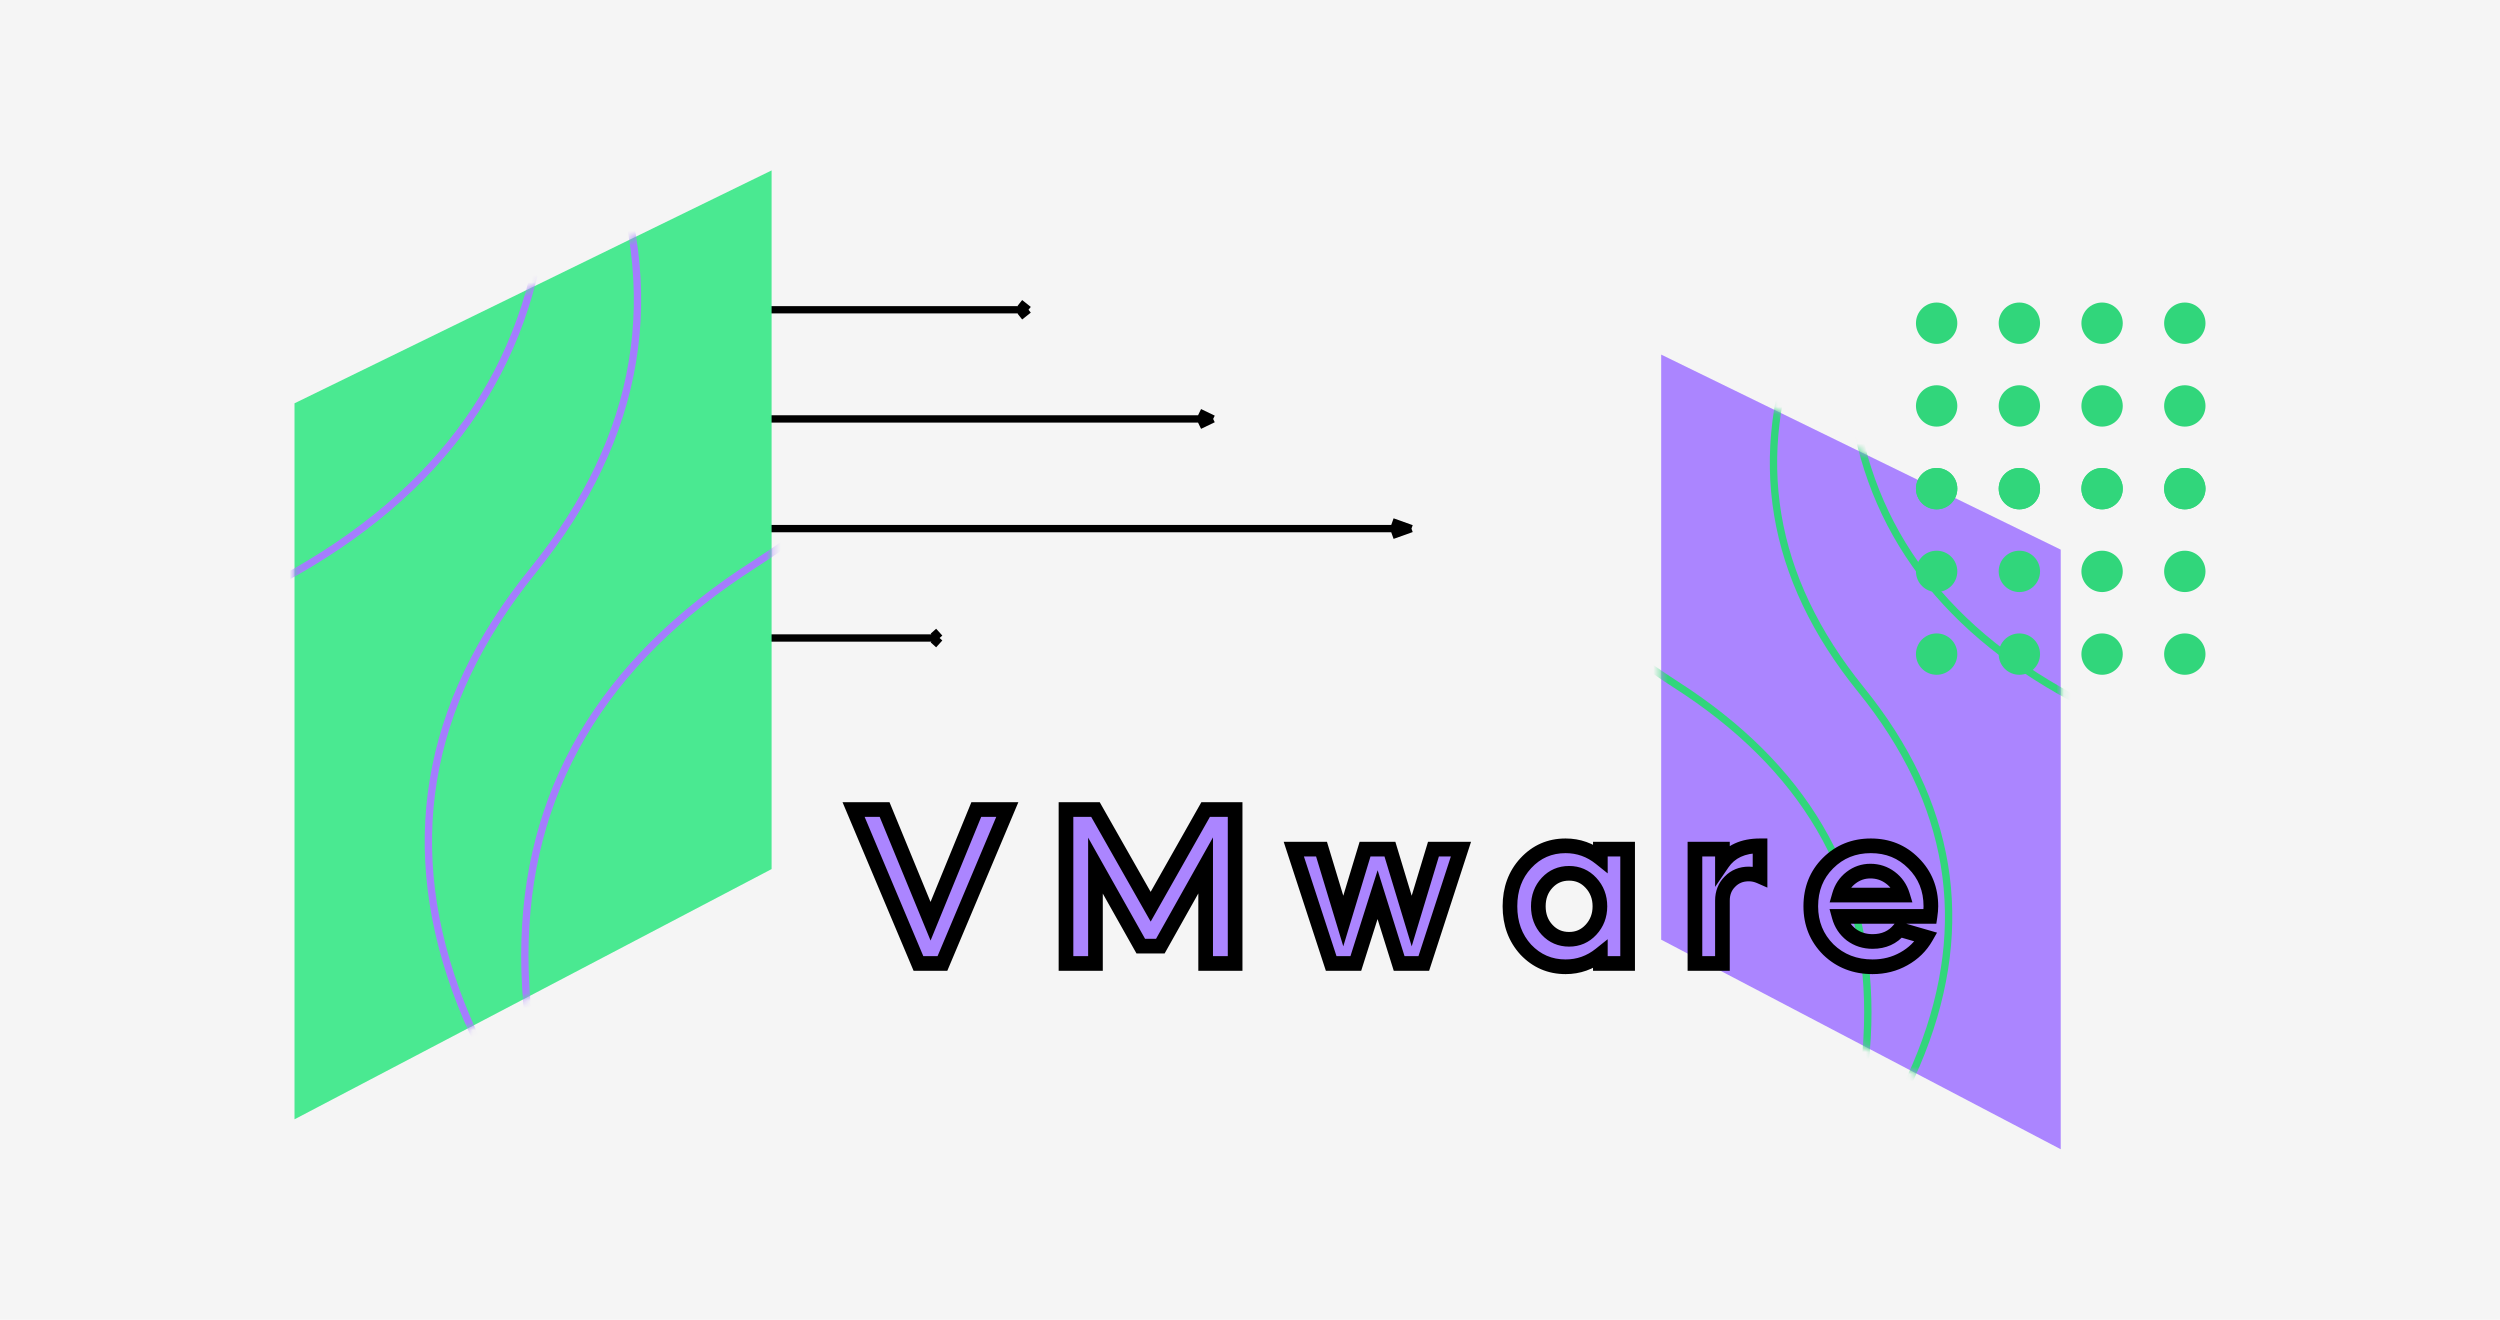 <svg width="341" height="180" viewBox="0 0 341 180" fill="none" xmlns="http://www.w3.org/2000/svg">
<rect width="341" height="180" fill="#F5F5F5"/>
<path d="M226.586 128.173L281.082 156.757V74.969L226.586 48.366L226.586 128.173Z" fill="#AB85FF"/>
<mask id="mask0" mask-type="alpha" maskUnits="userSpaceOnUse" x="226" y="48" width="56" height="109">
<path d="M226.586 128.173L281.082 156.757V74.969L226.586 48.366L226.586 128.173Z" fill="#AB85FF"/>
</mask>
<g mask="url(#mask0)">
<path d="M228.533 -18.474C193.546 33.706 193.546 70.978 228.533 93.341C263.52 115.703 263.52 152.975 228.533 205.155" stroke="#31D67B"/>
<path d="M295.535 -11.937C242.907 28.064 229.011 63.404 253.848 94.082C278.684 124.76 264.788 160.1 212.16 200.102" stroke="#31D67B"/>
<path d="M272.403 -16.268C242.335 38.094 245.771 75.25 282.712 95.201C319.652 115.152 323.088 152.308 293.02 206.669" stroke="#31D67B"/>
</g>
<path d="M128.547 131.419H125.277L116.427 110.419H120.657L126.927 125.659L133.167 110.419H137.397L128.547 131.419ZM149.421 131.419H145.401V110.419H149.421L156.951 123.679L164.451 110.419H168.471V131.419H164.451V118.039L158.271 129.049H155.601L149.421 118.069V131.419ZM184.934 131.419H181.574L176.474 115.819H180.254L183.224 125.629L186.194 115.819H189.584L192.554 125.629L195.524 115.819H199.274L194.204 131.419H190.844L187.904 122.029L184.934 131.419ZM213.548 115.369C215.308 115.369 216.888 115.929 218.288 117.049V115.819H222.008V131.419H218.288V130.189C216.888 131.309 215.308 131.869 213.548 131.869C211.408 131.869 209.598 131.089 208.118 129.529C206.678 127.949 205.958 125.979 205.958 123.619C205.958 121.259 206.678 119.299 208.118 117.739C209.578 116.159 211.388 115.369 213.548 115.369ZM216.998 120.409C216.198 119.549 215.208 119.119 214.028 119.119C212.828 119.119 211.828 119.549 211.028 120.409C210.228 121.269 209.828 122.339 209.828 123.619C209.828 124.899 210.228 125.969 211.028 126.829C211.828 127.689 212.828 128.119 214.028 128.119C215.208 128.119 216.198 127.689 216.998 126.829C217.818 125.949 218.228 124.879 218.228 123.619C218.228 122.359 217.818 121.289 216.998 120.409ZM234.94 115.819V117.739C236.02 116.159 237.73 115.369 240.07 115.369V119.539C239.57 119.319 239.06 119.209 238.54 119.209C237.5 119.209 236.64 119.559 235.96 120.259C235.28 120.939 234.94 121.799 234.94 122.839V131.419H231.19V115.819H234.94ZM263.251 124.999H250.861C251.141 126.019 251.691 126.849 252.511 127.489C253.351 128.109 254.321 128.419 255.421 128.419C256.961 128.419 258.181 127.869 259.081 126.769L262.711 127.819C261.991 129.079 260.981 130.069 259.681 130.789C258.401 131.509 256.981 131.869 255.421 131.869C253.021 131.869 251.011 131.089 249.391 129.529C247.791 127.929 246.991 125.959 246.991 123.619C246.991 121.259 247.771 119.299 249.331 117.739C250.911 116.159 252.861 115.369 255.181 115.369C257.501 115.369 259.441 116.159 261.001 117.739C262.581 119.319 263.371 121.279 263.371 123.619C263.371 123.999 263.331 124.459 263.251 124.999ZM250.891 122.089H259.501C259.201 121.109 258.651 120.319 257.851 119.719C257.051 119.119 256.141 118.819 255.121 118.819C254.141 118.819 253.261 119.119 252.481 119.719C251.701 120.319 251.171 121.109 250.891 122.089Z" fill="#AB85FF"/>
<path d="M128.547 131.419V132.419H129.211L129.468 131.808L128.547 131.419ZM125.277 131.419L124.355 131.808L124.613 132.419H125.277V131.419ZM116.427 110.419V109.419H114.92L115.505 110.808L116.427 110.419ZM120.657 110.419L121.582 110.039L121.327 109.419H120.657V110.419ZM126.927 125.659L126.002 126.04L126.929 128.293L127.852 126.038L126.927 125.659ZM133.167 110.419V109.419H132.496L132.242 110.041L133.167 110.419ZM137.397 110.419L138.318 110.808L138.904 109.419H137.397V110.419ZM128.547 130.419H125.277V132.419H128.547V130.419ZM126.198 131.031L117.348 110.031L115.505 110.808L124.355 131.808L126.198 131.031ZM116.427 111.419H120.657V109.419H116.427V111.419ZM119.732 110.8L126.002 126.04L127.852 125.279L121.582 110.039L119.732 110.8ZM127.852 126.038L134.092 110.798L132.242 110.041L126.002 125.281L127.852 126.038ZM133.167 111.419H137.397V109.419H133.167V111.419ZM136.475 110.031L127.625 131.031L129.468 131.808L138.318 110.808L136.475 110.031ZM149.421 131.419V132.419H150.421V131.419H149.421ZM145.401 131.419H144.401V132.419H145.401V131.419ZM145.401 110.419V109.419H144.401V110.419H145.401ZM149.421 110.419L150.29 109.926L150.003 109.419H149.421V110.419ZM156.951 123.679L156.081 124.173L156.953 125.708L157.821 124.172L156.951 123.679ZM164.451 110.419V109.419H163.868L163.58 109.927L164.451 110.419ZM168.471 110.419H169.471V109.419H168.471V110.419ZM168.471 131.419V132.419H169.471V131.419H168.471ZM164.451 131.419H163.451V132.419H164.451V131.419ZM164.451 118.039H165.451V114.215L163.579 117.55L164.451 118.039ZM158.271 129.049V130.049H158.856L159.143 129.539L158.271 129.049ZM155.601 129.049L154.729 129.54L155.016 130.049H155.601V129.049ZM149.421 118.069L150.292 117.579L148.421 114.254V118.069H149.421ZM149.421 130.419H145.401V132.419H149.421V130.419ZM146.401 131.419V110.419H144.401V131.419H146.401ZM145.401 111.419H149.421V109.419H145.401V111.419ZM148.551 110.913L156.081 124.173L157.82 123.186L150.29 109.926L148.551 110.913ZM157.821 124.172L165.321 110.912L163.58 109.927L156.08 123.187L157.821 124.172ZM164.451 111.419H168.471V109.419H164.451V111.419ZM167.471 110.419V131.419H169.471V110.419H167.471ZM168.471 130.419H164.451V132.419H168.471V130.419ZM165.451 131.419V118.039H163.451V131.419H165.451ZM163.579 117.55L157.399 128.56L159.143 129.539L165.323 118.529L163.579 117.55ZM158.271 128.049H155.601V130.049H158.271V128.049ZM156.472 128.559L150.292 117.579L148.549 118.56L154.729 129.54L156.472 128.559ZM148.421 118.069V131.419H150.421V118.069H148.421ZM184.934 131.419V132.419H185.666L185.887 131.721L184.934 131.419ZM181.574 131.419L180.623 131.73L180.849 132.419H181.574V131.419ZM176.474 115.819V114.819H175.095L175.523 116.13L176.474 115.819ZM180.254 115.819L181.211 115.53L180.996 114.819H180.254V115.819ZM183.224 125.629L182.267 125.919L183.224 129.081L184.181 125.919L183.224 125.629ZM186.194 115.819V114.819H185.452L185.237 115.53L186.194 115.819ZM189.584 115.819L190.541 115.53L190.326 114.819H189.584V115.819ZM192.554 125.629L191.597 125.919L192.554 129.081L193.511 125.919L192.554 125.629ZM195.524 115.819V114.819H194.782L194.567 115.53L195.524 115.819ZM199.274 115.819L200.225 116.129L200.65 114.819H199.274V115.819ZM194.204 131.419V132.419H194.93L195.155 131.729L194.204 131.419ZM190.844 131.419L189.89 131.718L190.109 132.419H190.844V131.419ZM187.904 122.029L188.858 121.731L187.909 118.698L186.95 121.728L187.904 122.029ZM184.934 130.419H181.574V132.419H184.934V130.419ZM182.524 131.109L177.424 115.509L175.523 116.13L180.623 131.73L182.524 131.109ZM176.474 116.819H180.254V114.819H176.474V116.819ZM179.297 116.109L182.267 125.919L184.181 125.34L181.211 115.53L179.297 116.109ZM184.181 125.919L187.151 116.109L185.237 115.53L182.267 125.34L184.181 125.919ZM186.194 116.819H189.584V114.819H186.194V116.819ZM188.627 116.109L191.597 125.919L193.511 125.34L190.541 115.53L188.627 116.109ZM193.511 125.919L196.481 116.109L194.567 115.53L191.597 125.34L193.511 125.919ZM195.524 116.819H199.274V114.819H195.524V116.819ZM198.323 115.51L193.253 131.11L195.155 131.729L200.225 116.129L198.323 115.51ZM194.204 130.419H190.844V132.419H194.204V130.419ZM191.798 131.121L188.858 121.731L186.95 122.328L189.89 131.718L191.798 131.121ZM186.95 121.728L183.98 131.118L185.887 131.721L188.857 122.331L186.95 121.728ZM218.288 117.049L217.664 117.83L219.288 119.13V117.049H218.288ZM218.288 115.819V114.819H217.288V115.819H218.288ZM222.008 115.819H223.008V114.819H222.008V115.819ZM222.008 131.419V132.419H223.008V131.419H222.008ZM218.288 131.419H217.288V132.419H218.288V131.419ZM218.288 130.189H219.288V128.109L217.664 129.409L218.288 130.189ZM208.118 129.529L207.379 130.203L207.386 130.21L207.393 130.218L208.118 129.529ZM208.118 117.739L207.384 117.061L207.383 117.061L208.118 117.739ZM216.998 120.409L216.266 121.091L216.267 121.091L216.998 120.409ZM211.028 126.829L211.76 126.148L211.028 126.829ZM216.998 126.829L216.267 126.148L216.266 126.148L216.998 126.829ZM213.548 116.369C215.077 116.369 216.437 116.849 217.664 117.83L218.913 116.269C217.339 115.01 215.54 114.369 213.548 114.369V116.369ZM219.288 117.049V115.819H217.288V117.049H219.288ZM218.288 116.819H222.008V114.819H218.288V116.819ZM221.008 115.819V131.419H223.008V115.819H221.008ZM222.008 130.419H218.288V132.419H222.008V130.419ZM219.288 131.419V130.189H217.288V131.419H219.288ZM217.664 129.409C216.437 130.39 215.077 130.869 213.548 130.869V132.869C215.54 132.869 217.339 132.229 218.913 130.97L217.664 129.409ZM213.548 130.869C211.684 130.869 210.136 130.203 208.844 128.841L207.393 130.218C209.061 131.976 211.132 132.869 213.548 132.869V130.869ZM208.857 128.856C207.603 127.48 206.958 125.758 206.958 123.619H204.958C204.958 126.201 205.753 128.419 207.379 130.203L208.857 128.856ZM206.958 123.619C206.958 121.48 207.603 119.772 208.853 118.418L207.383 117.061C205.753 118.827 204.958 121.038 204.958 123.619H206.958ZM208.853 118.418C210.123 117.044 211.666 116.369 213.548 116.369V114.369C211.111 114.369 209.034 115.275 207.384 117.061L208.853 118.418ZM217.73 119.728C216.74 118.664 215.485 118.119 214.028 118.119V120.119C214.932 120.119 215.656 120.435 216.266 121.091L217.73 119.728ZM214.028 118.119C212.557 118.119 211.29 118.66 210.296 119.728L211.76 121.091C212.367 120.439 213.099 120.119 214.028 120.119V118.119ZM210.296 119.728C209.308 120.791 208.828 122.111 208.828 123.619H210.828C210.828 122.567 211.149 121.748 211.76 121.091L210.296 119.728ZM208.828 123.619C208.828 125.127 209.308 126.448 210.296 127.511L211.76 126.148C211.149 125.491 210.828 124.671 210.828 123.619H208.828ZM210.296 127.511C211.29 128.579 212.557 129.119 214.028 129.119V127.119C213.099 127.119 212.367 126.8 211.76 126.148L210.296 127.511ZM214.028 129.119C215.485 129.119 216.74 128.575 217.73 127.511L216.266 126.148C215.656 126.804 214.932 127.119 214.028 127.119V129.119ZM217.73 127.511C218.731 126.437 219.228 125.119 219.228 123.619H217.228C217.228 124.64 216.905 125.462 216.267 126.148L217.73 127.511ZM219.228 123.619C219.228 122.12 218.731 120.802 217.73 119.728L216.267 121.091C216.905 121.777 217.228 122.599 217.228 123.619H219.228ZM234.94 115.819H235.94V114.819H234.94V115.819ZM234.94 117.739H233.94V120.974L235.766 118.304L234.94 117.739ZM240.07 115.369H241.07V114.369H240.07V115.369ZM240.07 119.539L239.668 120.455L241.07 121.072V119.539H240.07ZM235.96 120.259L236.667 120.967L236.673 120.961L236.678 120.956L235.96 120.259ZM234.94 131.419V132.419H235.94V131.419H234.94ZM231.19 131.419H230.19V132.419H231.19V131.419ZM231.19 115.819V114.819H230.19V115.819H231.19ZM233.94 115.819V117.739H235.94V115.819H233.94ZM235.766 118.304C236.617 117.059 237.977 116.369 240.07 116.369V114.369C237.484 114.369 235.424 115.26 234.115 117.175L235.766 118.304ZM239.07 115.369V119.539H241.07V115.369H239.07ZM240.473 118.624C239.853 118.351 239.206 118.209 238.54 118.209V120.209C238.915 120.209 239.288 120.288 239.668 120.455L240.473 118.624ZM238.54 118.209C237.25 118.209 236.125 118.655 235.243 119.563L236.678 120.956C237.156 120.464 237.751 120.209 238.54 120.209V118.209ZM235.253 119.552C234.369 120.436 233.94 121.558 233.94 122.839H235.94C235.94 122.041 236.191 121.443 236.667 120.967L235.253 119.552ZM233.94 122.839V131.419H235.94V122.839H233.94ZM234.94 130.419H231.19V132.419H234.94V130.419ZM232.19 131.419V115.819H230.19V131.419H232.19ZM231.19 116.819H234.94V114.819H231.19V116.819ZM263.251 124.999V125.999H264.114L264.241 125.146L263.251 124.999ZM250.861 124.999V123.999H249.55L249.897 125.264L250.861 124.999ZM252.511 127.489L251.896 128.278L251.907 128.286L251.918 128.294L252.511 127.489ZM259.081 126.769L259.359 125.809L258.725 125.625L258.307 126.136L259.081 126.769ZM262.711 127.819L263.58 128.316L264.21 127.212L262.989 126.859L262.711 127.819ZM259.681 130.789L259.197 129.915L259.191 129.918L259.681 130.789ZM249.391 129.529L248.684 130.237L248.691 130.243L248.698 130.25L249.391 129.529ZM249.331 117.739L248.624 117.032L249.331 117.739ZM261.001 117.739L260.29 118.442L260.294 118.447L261.001 117.739ZM250.891 122.089L249.93 121.815L249.566 123.089H250.891V122.089ZM259.501 122.089V123.089H260.853L260.458 121.797L259.501 122.089ZM257.851 119.719L258.451 118.919L257.851 119.719ZM263.251 123.999H250.861V125.999H263.251V123.999ZM249.897 125.264C250.233 126.488 250.903 127.503 251.896 128.278L253.127 126.701C252.479 126.196 252.05 125.551 251.826 124.735L249.897 125.264ZM251.918 128.294C252.939 129.048 254.12 129.419 255.421 129.419V127.419C254.523 127.419 253.764 127.171 253.105 126.685L251.918 128.294ZM255.421 129.419C257.233 129.419 258.748 128.756 259.855 127.403L258.307 126.136C257.615 126.983 256.69 127.419 255.421 127.419V129.419ZM258.804 127.73L262.434 128.78L262.989 126.859L259.359 125.809L258.804 127.73ZM261.843 127.323C261.216 128.42 260.341 129.281 259.197 129.915L260.166 131.664C261.622 130.858 262.767 129.739 263.58 128.316L261.843 127.323ZM259.191 129.918C258.07 130.548 256.821 130.869 255.421 130.869V132.869C257.142 132.869 258.733 132.47 260.172 131.661L259.191 129.918ZM255.421 130.869C253.261 130.869 251.505 130.177 250.085 128.809L248.698 130.25C250.517 132.002 252.782 132.869 255.421 132.869V130.869ZM250.099 128.822C248.693 127.417 247.991 125.704 247.991 123.619H245.991C245.991 126.215 246.89 128.442 248.684 130.237L250.099 128.822ZM247.991 123.619C247.991 121.504 248.68 119.805 250.039 118.447L248.624 117.032C246.863 118.794 245.991 121.015 245.991 123.619H247.991ZM250.039 118.447C251.423 117.062 253.115 116.369 255.181 116.369V114.369C252.608 114.369 250.4 115.257 248.624 117.032L250.039 118.447ZM255.181 116.369C257.247 116.369 258.927 117.062 260.29 118.442L261.713 117.037C259.956 115.257 257.755 114.369 255.181 114.369V116.369ZM260.294 118.447C261.677 119.829 262.371 121.531 262.371 123.619H264.371C264.371 121.028 263.486 118.81 261.709 117.032L260.294 118.447ZM262.371 123.619C262.371 123.934 262.338 124.342 262.262 124.853L264.241 125.146C264.325 124.576 264.371 124.065 264.371 123.619H262.371ZM250.891 123.089H259.501V121.089H250.891V123.089ZM260.458 121.797C260.097 120.62 259.425 119.65 258.451 118.919L257.251 120.519C257.878 120.989 258.306 121.599 258.545 122.382L260.458 121.797ZM258.451 118.919C257.475 118.187 256.353 117.819 255.121 117.819V119.819C255.93 119.819 256.628 120.052 257.251 120.519L258.451 118.919ZM255.121 117.819C253.92 117.819 252.826 118.193 251.872 118.927L253.091 120.512C253.697 120.046 254.363 119.819 255.121 119.819V117.819ZM251.872 118.927C250.916 119.662 250.266 120.637 249.93 121.815L251.853 122.364C252.076 121.582 252.487 120.977 253.091 120.512L251.872 118.927Z" fill="black"/>
<path d="M97.38 57.144L165.474 57.144M165.474 57.144L163.608 56.244M165.474 57.144L163.608 58.044" stroke="black"/>
<path d="M97.38 72.101L192.525 72.101M192.525 72.101L189.918 71.169M192.525 72.101L189.918 73.034" stroke="black"/>
<path d="M97.38 42.252L140.289 42.252M140.289 42.252L139.113 41.319M140.289 42.252L139.113 43.185" stroke="black"/>
<path d="M97.38 87.026H128.162M128.162 87.026L127.319 86.093M128.162 87.026L127.319 87.959" stroke="black"/>
<path d="M105.246 118.542L40.171 152.674L40.171 55.01L105.246 23.244L105.246 118.542Z" fill="#4AE991"/>
<mask id="mask1" mask-type="alpha" maskUnits="userSpaceOnUse" x="40" y="23" width="66" height="130">
<path d="M105.246 118.542L40.171 152.674L40.171 55.01L105.246 23.244L105.246 118.542Z" fill="#4AE991"/>
</mask>
<g mask="url(#mask1)">
<path d="M102.921 -56.571C144.699 5.738 144.699 50.244 102.921 76.948C61.143 103.652 61.143 148.158 102.921 210.467" stroke="#A57CFE"/>
<path d="M22.912 -48.766C85.756 -0.999 102.349 41.2 72.692 77.834C43.035 114.467 59.628 156.667 122.472 204.433" stroke="#A57CFE"/>
<path d="M50.535 -53.937C86.439 10.977 82.336 55.346 38.225 79.169C-5.886 102.993 -9.989 147.362 25.915 212.276" stroke="#A57CFE"/>
</g>
<circle cx="264.157" cy="44.086" r="2.821" fill="#31D67B"/>
<circle cx="275.441" cy="44.086" r="2.821" fill="#31D67B"/>
<circle cx="286.724" cy="44.086" r="2.821" fill="#31D67B"/>
<circle cx="298.008" cy="44.086" r="2.821" fill="#31D67B"/>
<circle cx="264.157" cy="55.369" r="2.821" fill="#31D67B"/>
<circle cx="275.441" cy="55.369" r="2.821" fill="#31D67B"/>
<circle cx="286.724" cy="55.369" r="2.821" fill="#31D67B"/>
<circle cx="298.008" cy="55.369" r="2.821" fill="#31D67B"/>
<circle cx="298.008" cy="66.653" r="2.821" fill="#31D67B"/>
<circle cx="286.724" cy="66.653" r="2.821" fill="#31D67B"/>
<circle cx="275.441" cy="66.653" r="2.821" fill="#31D67B"/>
<circle cx="264.157" cy="66.653" r="2.821" fill="#31D67B"/>
<circle cx="264.157" cy="66.653" r="2.821" fill="#31D67B"/>
<circle cx="275.441" cy="66.653" r="2.821" fill="#31D67B"/>
<circle cx="286.724" cy="66.653" r="2.821" fill="#31D67B"/>
<circle cx="298.008" cy="66.653" r="2.821" fill="#31D67B"/>
<circle cx="264.157" cy="77.937" r="2.821" fill="#31D67B"/>
<circle cx="275.441" cy="77.937" r="2.821" fill="#31D67B"/>
<circle cx="286.724" cy="77.937" r="2.821" fill="#31D67B"/>
<circle cx="298.008" cy="77.937" r="2.821" fill="#31D67B"/>
<circle cx="298.008" cy="89.22" r="2.821" fill="#31D67B"/>
<circle cx="286.724" cy="89.22" r="2.821" fill="#31D67B"/>
<circle cx="275.441" cy="89.22" r="2.821" fill="#31D67B"/>
<circle cx="264.157" cy="89.22" r="2.821" fill="#31D67B"/>
</svg>
